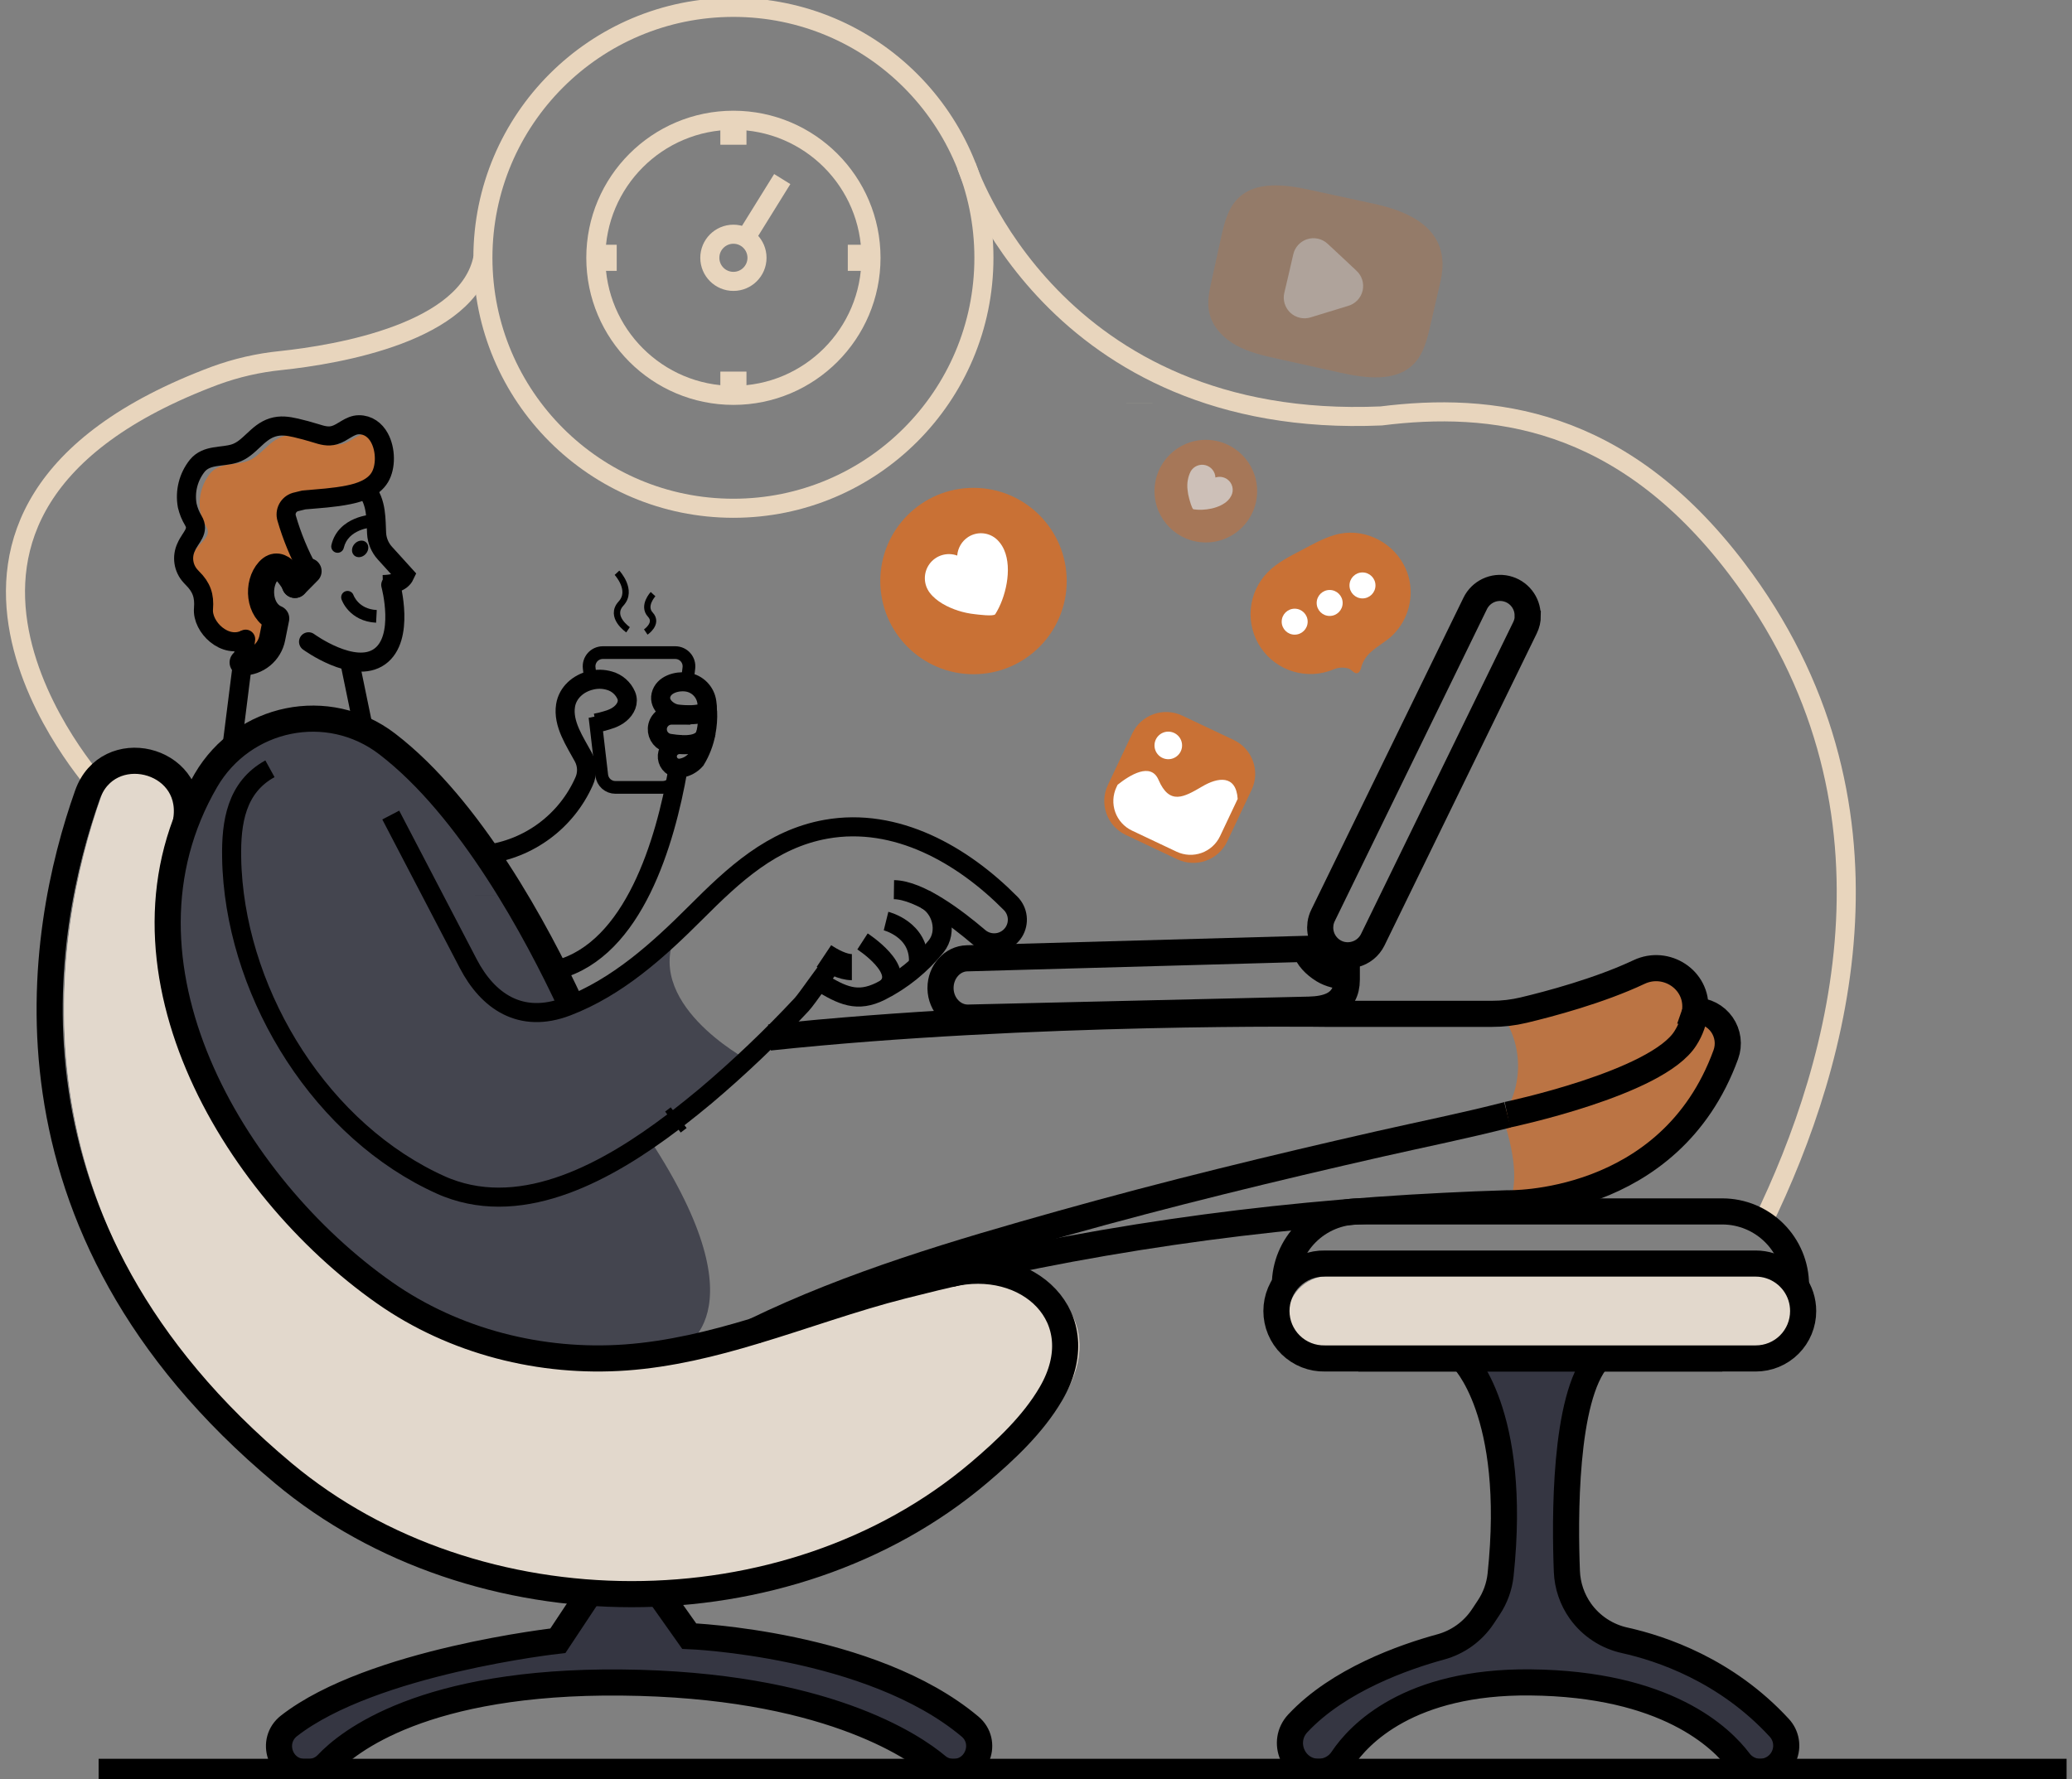 <svg width="326" height="280" viewBox="0 0 326 280" fill="none" xmlns="http://www.w3.org/2000/svg">
<rect x="0" y="0" width="326" height="280" fill="#808080" stroke="none"/>
<g clip-path="url(#clip0_132_289)">
<path opacity="0.9" d="M59.759 75.109C58.755 76.787 56.654 77.497 54.847 77.859C52.538 78.333 50.15 78.458 47.812 78.666L46.453 79C46.196 79.079 45.957 79.208 45.75 79.38C45.542 79.552 45.371 79.763 45.246 80.001C45.121 80.24 45.044 80.5 45.02 80.769C44.995 81.036 45.024 81.307 45.105 81.563C45.946 84.457 47.102 87.249 48.554 89.889L46.403 92.041C45.793 91.216 45.764 89.771 44.947 89.911C44.162 89.126 43.229 88.742 42.265 89.793C40.379 91.854 40.684 96.139 43.455 97.323L42.835 100.41C42.621 101.489 42.04 102.461 41.19 103.16C40.34 103.859 39.274 104.241 38.173 104.243L38.65 100.589C35.423 102.221 31.762 98.692 32.017 95.784C32.182 93.791 31.73 92.414 30.256 90.969C30.16 90.872 30.751 90.513 30.662 90.416C30.246 89.158 30.188 87.688 30.601 86.856C31.318 85.371 33.43 84.504 32.458 82.883C32.032 82.177 31.72 81.407 31.536 80.602C31.341 79.536 31.377 78.44 31.641 77.389C31.905 76.337 32.392 75.354 33.068 74.507C34.502 72.786 36.833 73.248 38.736 72.639C41.056 71.921 42.129 69.437 44.556 68.669C45.764 68.286 46.883 68.461 48.092 68.737C49.114 68.974 50.125 69.239 51.129 69.555C52.133 69.871 53.015 70.132 53.997 69.838C55.295 69.48 56.296 68.268 57.712 68.257C58.419 68.241 59.11 68.462 59.677 68.884C60.724 70.767 60.731 73.499 59.759 75.109Z" fill="#C97135"/>
<path d="M15.383 123.66C15.383 123.66 -23.654 80.603 33.835 59.117C37.168 57.895 40.643 57.098 44.176 56.744C53.352 55.768 73.636 52.301 75.974 40.59" stroke="#E8D5BD" stroke-width="3" stroke-miterlimit="10"/>
<path d="M179.256 63.384V63.374" stroke="#E8D5BD" stroke-width="4.11" stroke-miterlimit="10"/>
<path d="M76.827 140.91V140.9" stroke="black" stroke-width="4.11" stroke-miterlimit="10"/>
<path d="M46.306 91.754C45.924 91.094 45.469 90.478 44.951 89.918C44.165 89.133 43.233 88.75 42.269 89.8C40.382 91.862 40.687 96.147 43.459 97.33L42.839 100.417C42.625 101.497 42.043 102.468 41.194 103.167C40.343 103.866 39.278 104.249 38.177 104.25" stroke="black" stroke-width="4.11" stroke-linecap="round" stroke-linejoin="round"/>
<path d="M36.441 117.912C36.599 116.714 36.99 113.569 37.367 110.572C37.725 107.793 38.044 105.118 38.17 104.236L38.65 100.589" stroke="black" stroke-width="3" stroke-linecap="round" stroke-linejoin="round"/>
<path d="M52.142 85.768C52.016 86.306 52.35 86.844 52.888 86.969C53.425 87.095 53.963 86.761 54.089 86.223L52.142 85.768ZM58.58 81.98C58.531 80.981 58.53 80.981 58.53 80.981C58.529 80.981 58.529 80.981 58.529 80.981C58.528 80.981 58.527 80.981 58.526 80.981C58.525 80.981 58.523 80.981 58.521 80.981C58.516 80.982 58.511 80.982 58.504 80.982C58.491 80.983 58.474 80.984 58.452 80.986C58.409 80.989 58.349 80.995 58.275 81.002C58.127 81.018 57.92 81.045 57.672 81.09C57.178 81.18 56.504 81.344 55.791 81.645C54.367 82.246 52.684 83.449 52.142 85.768L54.089 86.223C54.433 84.753 55.481 83.947 56.569 83.488C57.111 83.259 57.637 83.129 58.029 83.058C58.224 83.023 58.382 83.002 58.488 82.991C58.541 82.986 58.58 82.982 58.604 82.98C58.617 82.979 58.625 82.979 58.629 82.979C58.631 82.978 58.632 82.978 58.632 82.978C58.632 82.978 58.632 82.978 58.632 82.978C58.631 82.978 58.631 82.978 58.63 82.978C58.63 82.978 58.63 82.978 58.63 82.978C58.63 82.978 58.629 82.978 58.58 81.98Z" fill="black"/>
<path d="M60.243 91.995C61.491 91.962 63.112 91.779 63.7 90.514L60.545 87.032C59.775 86.179 59.319 85.088 59.254 83.941C59.128 82.016 59.354 78.961 57.511 76.927" stroke="black" stroke-width="3" stroke-miterlimit="10"/>
<path d="M57.545 87.175C58.062 86.603 58.087 85.785 57.602 85.347C57.117 84.909 56.306 85.017 55.789 85.588C55.273 86.16 55.247 86.978 55.732 87.416C56.216 87.855 57.028 87.747 57.545 87.175Z" fill="black"/>
<path d="M57.235 114.864L54.857 103.34" stroke="black" stroke-width="3" stroke-miterlimit="10"/>
<path opacity="0.8" d="M117.5 166.731L102.178 179.259C120.612 207.371 106.66 212.531 106.66 212.531C103.954 213.049 101.221 213.416 98.474 213.631C85.15 214.592 71.481 211.154 60.498 203.452C38.267 187.854 18.904 156.637 29.231 129.457C30.1 127.159 31.161 124.937 32.404 122.817C33.475 120.974 34.839 119.317 36.442 117.911C39.247 115.456 42.702 113.862 46.391 113.322C50.08 112.782 53.847 113.319 57.239 114.867C58.537 115.46 59.765 116.196 60.9 117.062C66.705 121.504 71.983 127.819 76.533 134.445C80.573 140.438 84.209 146.693 87.416 153.17C88.302 154.937 89.105 156.608 89.815 158.139C96.251 155.536 101.647 151.115 106.667 146.339C100.597 157.67 117.5 166.731 117.5 166.731Z" fill="#353642"/>
<path d="M106.779 175.895C106.485 176.121 106.18 176.358 105.875 176.584" stroke="black" stroke-width="4.11" stroke-miterlimit="10"/>
<path d="M61.48 128.267C65.544 136.048 69.608 143.844 73.672 151.653C76.738 157.548 81.919 161.188 89.216 158.394C97.154 155.354 103.559 149.541 109.482 143.618C115.406 137.694 121.408 132.029 129.96 130.501C141.015 128.525 151.474 134.549 159.004 142.162C159.583 142.742 159.95 143.501 160.044 144.316C160.138 145.131 159.955 145.954 159.524 146.651C159.247 147.097 158.877 147.479 158.44 147.769C158.003 148.06 157.508 148.253 156.99 148.334C156.471 148.416 155.941 148.386 155.435 148.244C154.93 148.103 154.46 147.855 154.059 147.515C150.492 144.471 144.686 140.068 140.649 140.01" stroke="black" stroke-width="3" stroke-miterlimit="10"/>
<path d="M129.634 150.455C130.874 151.284 132.596 152.202 134.03 152.202" stroke="black" stroke-width="4.11" stroke-miterlimit="10"/>
<path d="M145.532 141.521C148.179 142.829 149.143 146.659 147.275 148.946C144.906 151.886 141.939 154.286 138.569 155.989C134.883 157.828 132.516 156.706 128.888 154.461" stroke="black" stroke-width="3" stroke-miterlimit="10"/>
<path d="M139.408 144.952C139.408 144.952 144.65 146.25 144.511 151.338C144.501 151.555 144.463 151.77 144.396 151.976" stroke="black" stroke-width="3" stroke-miterlimit="10"/>
<path d="M135.704 148.157C135.704 148.157 142.736 152.7 139.39 155.558" stroke="black" stroke-width="3" stroke-miterlimit="10"/>
<path opacity="0.8" d="M271.534 165.963C263.251 188.729 240.062 189.371 237.409 189.371C238.52 187.029 238.821 182.916 236.387 175.709C238.018 173.328 238.876 170.502 238.846 167.615C238.816 164.728 237.899 161.921 236.218 159.574C236.251 159.545 236.268 159.505 236.297 159.477C237.457 159.406 238.607 159.232 239.736 158.957C243.737 158.003 251.626 155.909 257.887 152.962C262.132 150.957 267.084 154.17 266.722 158.856C266.722 158.917 266.722 158.975 266.7 159.043C267.529 159.042 268.346 159.242 269.081 159.625C269.816 160.008 270.448 160.562 270.923 161.242C271.397 161.922 271.7 162.706 271.807 163.528C271.913 164.35 271.82 165.186 271.534 165.963Z" fill="#C97135"/>
<path d="M165.243 219.359C162.454 224.145 158.111 228.222 153.916 231.779C139.147 244.279 119.852 250.626 100.489 250.873C81.062 250.626 61.696 244.258 46.858 231.869C-0.025 192.72 8.448 146.497 16.032 125.094C16.299 124.354 16.661 123.652 17.108 123.004C17.701 122.137 18.471 121.404 19.367 120.856C20.263 120.307 21.265 119.954 22.307 119.82C26.287 120.368 29.901 123.671 29.263 128.784C29.263 128.981 29.184 129.254 29.166 129.451C18.847 156.631 38.217 187.847 60.434 203.445C70.513 210.52 82.855 213.998 95.118 213.772H95.258C96.309 213.75 97.36 213.702 98.41 213.625C105.298 213.123 111.992 211.474 118.622 209.476C126.403 207.149 134.098 204.327 141.872 202.352C144.604 201.656 147.343 200.985 150.097 200.358C151.686 200.032 153.312 199.92 154.931 200.024C164.479 200.67 171.188 209.161 165.243 219.359Z" fill="#E2D8CC"/>
<path d="M167.603 219.359C164.813 224.145 160.467 228.222 156.272 231.779C140.914 244.788 120.652 251.142 100.479 250.873C81.051 250.626 61.685 244.258 46.847 231.869C-0.025 192.72 8.448 146.497 16.032 125.094C16.299 124.354 16.661 123.652 17.108 123.004C17.701 122.137 18.471 121.404 19.367 120.856C20.263 120.307 21.265 119.954 22.307 119.82C26.287 120.368 29.901 123.671 29.263 128.784C29.263 128.981 29.184 129.254 29.166 129.451C18.847 156.63 38.217 187.847 60.434 203.445C70.513 210.52 82.855 213.998 95.118 213.772H95.258C97.106 213.801 98.943 213.752 100.769 213.625C107.657 213.123 114.348 211.474 120.982 209.476C128.762 207.149 136.457 204.327 144.231 202.352C146.96 201.656 149.703 200.985 152.453 200.358C153.271 200.191 154.098 200.079 154.931 200.024C165.666 199.304 174.028 208.336 167.603 219.359Z" fill="#E2D8CC"/>
<path d="M103.716 250.808L108.435 257.484C108.435 257.484 136.988 258.596 152.614 271.712C155.504 274.14 153.776 278.855 150.004 278.855C149.058 278.858 148.142 278.525 147.419 277.915C143.729 274.817 129.634 265.079 97.75 264.785C66.683 264.494 54.768 274.107 51.473 277.611C51.097 278.006 50.644 278.321 50.142 278.535C49.64 278.749 49.1 278.858 48.554 278.855H47.941C44.069 278.855 42.43 273.964 45.488 271.59C58.533 261.446 87.774 258.212 87.774 258.212L92.766 250.682" fill="#353642"/>
<path d="M230.079 213.786C230.079 213.786 238.825 222.094 236.096 247.85C235.897 249.689 235.258 251.453 234.232 252.992L233.281 254.426C231.723 256.76 229.373 258.451 226.666 259.188C220.954 260.748 210.591 264.362 204.191 271.211C201.487 274.112 203.499 278.838 207.464 278.838C208.204 278.84 208.932 278.659 209.585 278.311C210.237 277.963 210.794 277.459 211.204 276.844C213.811 272.921 221.703 264.592 240.74 264.767C262.211 264.965 270.859 273.502 273.631 277.181C274.014 277.694 274.511 278.111 275.083 278.398C275.655 278.686 276.286 278.836 276.926 278.838C277.729 278.836 278.513 278.6 279.184 278.159C279.854 277.719 280.382 277.091 280.701 276.355C281.02 275.619 281.118 274.806 280.982 274.015C280.846 273.224 280.482 272.49 279.935 271.903C271.562 262.806 261.322 259.414 255.67 258.155C252.831 257.543 250.323 255.893 248.639 253.526C247.35 251.701 246.616 249.542 246.527 247.309C246.211 239.323 246.046 219.939 251.457 213.793" fill="#353642"/>
<path d="M118.694 209.487C134.073 202.021 150.764 197.123 167.176 192.512C183.692 187.872 200.369 183.824 217.096 180.019C223.78 178.503 230.524 177.151 237.176 175.44" stroke="black" stroke-width="4.11" stroke-miterlimit="10"/>
<path d="M133.123 152.098H133.133H133.14" stroke="black" stroke-width="4.11" stroke-miterlimit="10"/>
<path d="M131.398 151.126C130.433 152.08 126.991 157.175 126.127 158.09C121.379 163.178 116.336 167.981 111.024 172.476C109.686 173.587 108.27 174.735 106.778 175.896C106.484 176.122 106.18 176.359 105.875 176.585C95.763 184.258 82.568 191.645 70.376 186.912C70.054 186.793 69.738 186.657 69.426 186.517C50.727 178.145 37.657 157.175 36.517 136.934C36.477 136.274 36.456 135.618 36.449 134.969C36.348 129.437 37.166 123.904 42.473 120.985" stroke="black" stroke-width="3" stroke-miterlimit="10"/>
<path d="M29.259 129.379L29.335 128.791C30.525 119.246 16.971 116.026 13.755 125.094C6.175 146.493 -2.302 192.706 44.592 231.861C74.859 257.144 123.861 257.32 154.013 231.779C158.208 228.226 162.55 224.141 165.343 219.355C172.411 207.249 161.618 197.543 149.444 200.523" stroke="black" stroke-width="4.11" stroke-miterlimit="10"/>
<path d="M103.716 250.808L108.435 257.484C108.435 257.484 136.988 258.596 152.614 271.712C155.504 274.14 153.776 278.855 150.004 278.855C149.058 278.858 148.142 278.525 147.419 277.915C143.729 274.817 129.634 265.079 97.75 264.785C66.683 264.494 54.768 274.107 51.473 277.611C51.097 278.006 50.644 278.321 50.142 278.535C49.64 278.749 49.1 278.858 48.554 278.855H47.941C44.069 278.855 42.43 273.964 45.488 271.59C58.533 261.446 87.774 258.212 87.774 258.212L92.766 250.682" stroke="black" stroke-width="4.11" stroke-miterlimit="10"/>
<path d="M87.774 152.597C99.743 149.37 104.674 132.485 106.66 121.133" stroke="black" stroke-width="3" stroke-miterlimit="10"/>
<path d="M76.522 134.456C79.847 134.021 83.005 132.74 85.694 130.736C88.383 128.732 90.513 126.072 91.88 123.01C92.166 122.401 92.305 121.734 92.287 121.061C92.268 120.388 92.092 119.73 91.772 119.138C90.467 116.721 88.52 113.921 88.983 111.023C89.316 108.98 90.998 107.542 92.927 107.079C93.905 106.823 94.935 106.84 95.903 107.129C96.484 107.294 97.02 107.585 97.474 107.983C97.928 108.38 98.288 108.874 98.528 109.428C98.998 110.529 98.438 111.619 97.574 112.336C96.71 113.053 95.699 113.307 94.644 113.594C94.508 113.634 94.135 113.713 93.723 113.792" stroke="black" stroke-width="3" stroke-miterlimit="10"/>
<path d="M237.161 175.434C237.161 175.434 260.755 170.492 265.187 163.375C266.018 162.077 266.535 160.604 266.7 159.072" stroke="black" stroke-width="4.11" stroke-miterlimit="10"/>
<path d="M121.064 163.278C162.217 158.907 208.666 159.552 208.666 159.552H234.734C236.418 159.555 238.097 159.357 239.736 158.964C243.737 158.011 251.626 155.92 257.886 152.969C262.132 150.965 267.084 154.177 266.722 158.868C266.722 158.925 266.722 158.986 266.7 159.054C267.527 159.054 268.342 159.254 269.076 159.636C269.809 160.018 270.44 160.571 270.914 161.249C271.388 161.927 271.692 162.709 271.8 163.529C271.908 164.349 271.816 165.183 271.534 165.96C262.741 190.124 237.161 189.367 237.161 189.367C233.891 189.464 230.628 189.593 227.354 189.762C198.515 191.164 169.929 195.212 141.947 202.358C134.173 204.334 126.478 207.152 118.697 209.483C112.064 211.488 105.362 213.126 98.474 213.628C85.15 214.593 71.481 211.15 60.498 203.448C36.441 186.567 15.738 151.37 32.404 122.799C38.288 112.716 51.613 109.955 60.9 117.062C73.998 127.084 84.461 146.608 89.829 158.125" stroke="black" stroke-width="4.11" stroke-miterlimit="10"/>
<path d="M152.052 26.082C152.052 26.082 165.509 67.705 217.311 65.457C234.523 63.306 255.008 65.457 273.248 89.481C300.976 126.026 289.843 166.738 277.242 192.58" stroke="#E8D5BD" stroke-width="3" stroke-miterlimit="10"/>
<path d="M270.988 213.786H213.718" stroke="black" stroke-width="4.11" stroke-miterlimit="10"/>
<path d="M202.158 202.218C202.166 199.152 203.388 196.215 205.555 194.047C207.722 191.879 210.66 190.657 213.725 190.647H271.003C274.069 190.655 277.007 191.877 279.175 194.046C281.344 196.214 282.565 199.152 282.574 202.218" stroke="black" stroke-width="4.11" stroke-miterlimit="10"/>
<path d="M283.7 206.321C283.703 207.302 283.512 208.275 283.137 209.182C282.763 210.089 282.213 210.913 281.518 211.607C280.824 212.301 280 212.851 279.092 213.225C278.185 213.599 277.212 213.789 276.231 213.786H208.461C206.765 213.625 205.2 212.806 204.101 211.503C203.003 210.2 202.46 208.518 202.588 206.819C202.717 205.12 203.507 203.539 204.789 202.417C206.072 201.294 207.743 200.72 209.444 200.817H277.213C278.416 200.815 279.602 201.104 280.669 201.661C281.735 202.217 282.651 203.024 283.338 204.012C283.578 204.758 283.7 205.537 283.7 206.321Z" fill="#E2D8CC"/>
<path d="M283.7 206.32C283.703 207.302 283.511 208.274 283.137 209.181C282.763 210.088 282.213 210.913 281.518 211.607C280.824 212.3 280 212.85 279.092 213.224C278.185 213.598 277.212 213.789 276.231 213.786H208.461C207.467 213.807 206.478 213.63 205.553 213.265C204.628 212.899 203.785 212.353 203.075 211.657C202.364 210.961 201.799 210.131 201.413 209.214C201.027 208.298 200.829 207.313 200.829 206.318C200.829 205.324 201.027 204.339 201.413 203.422C201.799 202.505 202.364 201.675 203.075 200.979C203.785 200.284 204.628 199.737 205.553 199.372C206.478 199.006 207.467 198.829 208.461 198.851H276.231C277.809 198.85 279.346 199.349 280.623 200.276C281.9 201.203 282.85 202.51 283.338 204.011C283.578 204.757 283.7 205.536 283.7 206.32Z" stroke="black" stroke-width="4.11" stroke-miterlimit="10"/>
<path d="M106.531 120.867L106.395 122.018C106.332 122.54 106.081 123.021 105.688 123.371C105.294 123.721 104.787 123.914 104.261 123.915H96.814C96.287 123.914 95.78 123.721 95.387 123.371C94.994 123.021 94.743 122.54 94.68 122.018L93.719 113.771C94.132 113.692 94.504 113.613 94.641 113.574C95.695 113.287 96.717 113.043 97.57 112.315C98.424 111.587 99.004 110.522 98.524 109.407C98.284 108.853 97.924 108.36 97.47 107.962C97.016 107.565 96.48 107.273 95.899 107.109C94.93 106.82 93.901 106.802 92.923 107.058L92.697 105.093C92.664 104.793 92.694 104.489 92.787 104.202C92.878 103.914 93.03 103.649 93.231 103.424C93.432 103.198 93.679 103.018 93.954 102.894C94.23 102.77 94.529 102.706 94.831 102.705H106.258C106.56 102.706 106.858 102.771 107.134 102.895C107.409 103.019 107.655 103.199 107.855 103.425C108.056 103.65 108.207 103.915 108.299 104.202C108.391 104.49 108.421 104.793 108.388 105.093L108.123 107.334" stroke="black" stroke-width="2" stroke-miterlimit="10"/>
<path d="M107.524 112.458L107.514 112.537" stroke="black" stroke-width="4.11" stroke-miterlimit="10"/>
<path d="M106.965 117.195V117.163" stroke="black" stroke-width="4.11" stroke-miterlimit="10"/>
<path d="M107.073 117.194C107.041 117.189 107.008 117.189 106.976 117.194C106.931 117.189 106.885 117.189 106.84 117.194C106.375 117.196 105.928 117.372 105.587 117.687C105.246 118.003 105.036 118.435 104.998 118.899C104.961 119.362 105.099 119.822 105.384 120.188C105.67 120.555 106.083 120.801 106.542 120.877C106.739 120.916 106.943 120.916 107.141 120.877C108.036 120.734 108.853 120.282 109.45 119.6C110.246 118.291 110.798 116.85 111.081 115.344C111.086 115.329 111.086 115.312 111.081 115.297C111.3 114.188 111.383 113.056 111.329 111.927M111.329 111.927C111.329 111.443 111.268 110.962 111.21 110.492C111.101 109.706 110.742 108.977 110.186 108.411C109.63 107.844 108.907 107.472 108.123 107.348C108.084 107.348 108.037 107.348 107.998 107.326C106.492 107.14 104.38 107.71 103.989 109.41C103.63 110.944 105.294 112.26 106.66 112.379C106.66 112.379 107.019 112.425 107.524 112.457C108.536 112.526 110.217 112.515 111.329 111.927ZM111.329 111.927C111.492 111.842 111.646 111.74 111.788 111.622" stroke="black" stroke-width="3" stroke-miterlimit="10"/>
<path d="M108.643 112.541H108.396H106.484H105.642C105.072 112.543 104.525 112.763 104.112 113.156C103.699 113.548 103.452 114.084 103.422 114.653C103.394 115.206 103.573 115.749 103.922 116.178C104.272 116.608 104.768 116.892 105.316 116.977C107.79 117.375 110.615 117.457 111.099 115.241" stroke="black" stroke-width="3" stroke-miterlimit="10"/>
<path d="M230.079 213.786C230.079 213.786 238.825 222.094 236.096 247.85C235.897 249.689 235.258 251.453 234.232 252.992L233.281 254.426C231.723 256.76 229.373 258.451 226.666 259.188C220.954 260.748 210.591 264.362 204.191 271.211C201.487 274.112 203.499 278.838 207.464 278.838C208.204 278.84 208.932 278.659 209.585 278.311C210.237 277.963 210.794 277.459 211.204 276.844C213.811 272.921 221.703 264.592 240.74 264.767C262.211 264.965 270.859 273.502 273.631 277.181C274.014 277.694 274.511 278.111 275.083 278.398C275.655 278.686 276.286 278.836 276.926 278.838C277.729 278.836 278.513 278.6 279.184 278.159C279.854 277.719 280.382 277.091 280.701 276.355C281.02 275.619 281.118 274.806 280.982 274.015C280.846 273.224 280.482 272.49 279.935 271.903C271.562 262.806 261.322 259.414 255.67 258.155C252.831 257.543 250.323 255.893 248.639 253.526C247.35 251.701 246.616 249.542 246.527 247.309C246.211 239.323 246.046 219.939 251.457 213.793" stroke="black" stroke-width="4.11" stroke-miterlimit="10"/>
<path d="M211.9 153.585V154.166C211.9 158.142 208.694 158.827 205.926 158.895L152.353 160.143C150.004 160.201 148.028 158.15 147.978 155.582V155.475C147.978 152.965 149.828 150.867 152.145 150.813C152.145 150.813 182.117 149.967 205.324 149.329C205.769 150.734 206.844 151.817 208.192 152.667C209.309 153.335 210.6 153.655 211.9 153.585Z" stroke="black" stroke-width="4.11" stroke-miterlimit="10"/>
<path d="M240.377 96.896C240.38 97.55 240.23 98.195 239.94 98.782L215.98 147.898C215.699 148.468 215.297 148.97 214.801 149.369C214.306 149.767 213.729 150.052 213.112 150.204C212.123 150.457 211.075 150.351 210.157 149.903C209.421 149.541 208.802 148.978 208.37 148.281C207.939 147.584 207.712 146.779 207.715 145.959C207.717 145.757 207.732 145.556 207.758 145.356C207.822 144.912 207.955 144.48 208.153 144.076L232.109 94.952C232.542 94.071 233.26 93.362 234.147 92.941C235.034 92.52 236.038 92.412 236.995 92.634C237.951 92.857 238.804 93.397 239.415 94.166C240.025 94.935 240.357 95.888 240.356 96.871L240.377 96.896Z" stroke="black" stroke-width="4.11" stroke-miterlimit="10"/>
<path d="M46.406 92.048C46.377 91.948 46.338 91.851 46.306 91.754C46.273 91.657 46.227 91.546 46.198 91.439" stroke="black" stroke-width="4.11" stroke-linecap="round" stroke-linejoin="round"/>
<path d="M46.406 92.052L47.141 91.313L48.547 89.889" stroke="black" stroke-width="4.11" stroke-linecap="round" stroke-linejoin="round"/>
<path d="M55.626 93.678C55.451 93.155 54.884 92.872 54.361 93.048C53.837 93.223 53.555 93.79 53.73 94.314L55.626 93.678ZM54.678 93.996C53.73 94.314 53.73 94.314 53.73 94.315C53.73 94.315 53.731 94.316 53.731 94.316C53.731 94.317 53.731 94.318 53.732 94.319C53.732 94.32 53.733 94.322 53.734 94.324C53.735 94.329 53.737 94.333 53.739 94.339C53.743 94.35 53.748 94.364 53.754 94.38C53.766 94.413 53.783 94.456 53.805 94.508C53.849 94.612 53.914 94.751 54.003 94.916C54.18 95.243 54.459 95.675 54.873 96.113C55.715 97.006 57.085 97.889 59.172 97.999L59.278 96.002C57.761 95.922 56.858 95.304 56.328 94.741C56.055 94.452 55.873 94.168 55.761 93.962C55.705 93.859 55.668 93.778 55.646 93.727C55.636 93.701 55.629 93.684 55.625 93.675C55.624 93.671 55.623 93.669 55.623 93.669C55.623 93.67 55.624 93.671 55.624 93.672C55.624 93.673 55.625 93.674 55.625 93.675C55.625 93.675 55.626 93.676 55.626 93.676C55.626 93.677 55.626 93.677 55.626 93.677C55.626 93.678 55.626 93.678 54.678 93.996Z" fill="black"/>
<path d="M38.65 100.589C35.423 102.221 31.762 98.692 32.017 95.784C32.182 93.791 31.73 92.414 30.256 90.969C30.159 90.872 30.07 90.772 29.984 90.675C29.422 90.064 29.058 89.3 28.936 88.479C28.815 87.659 28.942 86.821 29.302 86.074C29.973 84.514 31.418 83.6 30.414 81.918C29.973 81.191 29.652 80.398 29.46 79.57C29.26 78.471 29.297 77.342 29.57 76.259C29.843 75.176 30.345 74.164 31.041 73.291C32.519 71.498 34.925 71.993 36.901 71.366C39.278 70.609 40.389 68.053 42.885 67.267C44.133 66.876 45.291 67.052 46.539 67.335C47.589 67.583 48.644 67.859 49.666 68.182C50.688 68.504 51.62 68.781 52.642 68.476C53.979 68.085 55.008 66.855 56.464 66.844C57.92 66.834 59.038 67.69 59.691 68.888C60.724 70.767 60.731 73.499 59.759 75.12C58.755 76.798 56.654 77.508 54.847 77.87C52.538 78.344 50.15 78.469 47.812 78.677L46.453 79.01C45.936 79.171 45.504 79.53 45.251 80.008C44.998 80.487 44.945 81.046 45.105 81.564C45.945 84.457 47.102 87.249 48.554 89.889" stroke="black" stroke-width="3" stroke-miterlimit="10"/>
<path d="M48.547 101.001C48.547 101.001 55.661 106.211 59.716 103.339C63.772 100.467 61.48 92.048 61.48 92.048" stroke="black" stroke-width="3" stroke-linecap="round" stroke-linejoin="round"/>
<path d="M98.814 99.109C98.814 99.109 95.792 97.065 97.714 94.978C99.636 92.891 97.076 90.137 97.076 90.137" stroke="black" stroke-miterlimit="10"/>
<path d="M101.604 99.463C101.604 99.463 103.605 98.111 102.322 96.727C101.038 95.343 102.748 93.5 102.748 93.5" stroke="black" stroke-miterlimit="10"/>
<path d="M115.391 79.987C137.159 79.987 154.805 62.341 154.805 40.573C154.805 18.805 137.159 1.159 115.391 1.159C93.624 1.159 75.978 18.805 75.978 40.573C75.978 62.341 93.624 79.987 115.391 79.987Z" stroke="#E8D5BD" stroke-width="3" stroke-miterlimit="10"/>
<path d="M115.391 62.219C127.346 62.219 137.038 52.527 137.038 40.572C137.038 28.616 127.346 18.925 115.391 18.925C103.436 18.925 93.745 28.616 93.745 40.572C93.745 52.527 103.436 62.219 115.391 62.219Z" stroke="#E8D5BD" stroke-width="3" stroke-miterlimit="10"/>
<path d="M115.391 44.283C117.441 44.283 119.103 42.621 119.103 40.572C119.103 38.522 117.441 36.86 115.391 36.86C113.342 36.86 111.68 38.522 111.68 40.572C111.68 42.621 113.342 44.283 115.391 44.283Z" stroke="#E8D5BD" stroke-width="3" stroke-miterlimit="10"/>
<path d="M123.075 28.18L117.345 37.417" stroke="#E8D5BD" stroke-width="3" stroke-miterlimit="10"/>
<path d="M115.391 18.925V22.776" stroke="#E8D5BD" stroke-width="4.11" stroke-miterlimit="10"/>
<path d="M137.038 40.572H133.388" stroke="#E8D5BD" stroke-width="4.11" stroke-miterlimit="10"/>
<path d="M115.391 62.223V58.48" stroke="#E8D5BD" stroke-width="4.11" stroke-miterlimit="10"/>
<path d="M93.741 40.572H97.032" stroke="#E8D5BD" stroke-width="4.11" stroke-miterlimit="10"/>
<path d="M153.166 106.105C161.266 106.105 167.832 99.538 167.832 91.439C167.832 83.339 161.266 76.774 153.166 76.774C145.067 76.774 138.501 83.339 138.501 91.439C138.501 99.538 145.067 106.105 153.166 106.105Z" fill="#C97135"/>
<path d="M157.989 86.541C157.782 86.064 157.504 85.621 157.164 85.228C156.583 84.541 155.771 84.089 154.881 83.957C153.991 83.825 153.083 84.022 152.327 84.511C151.835 84.832 151.423 85.263 151.124 85.77C150.826 86.278 150.648 86.847 150.606 87.433C149.834 87.151 148.991 87.126 148.204 87.364C147.417 87.602 146.729 88.09 146.243 88.753C145.758 89.416 145.501 90.22 145.512 91.042C145.522 91.864 145.8 92.66 146.303 93.311C147.354 94.68 149.14 95.58 150.757 96.104C151.605 96.375 152.478 96.56 153.363 96.656C153.812 96.706 156.368 97.05 156.591 96.656C158.186 94.16 159.319 89.588 157.989 86.541Z" fill="white"/>
<g opacity="0.72">
<path opacity="0.72" d="M189.719 85.368C194.179 85.368 197.794 81.753 197.794 77.293C197.794 72.834 194.179 69.218 189.719 69.218C185.259 69.218 181.644 72.834 181.644 77.293C181.644 81.753 185.259 85.368 189.719 85.368Z" fill="#C97135"/>
<path opacity="0.72" d="M193.222 78.724C193.422 78.52 193.589 78.286 193.717 78.031C193.947 77.592 194.009 77.083 193.891 76.601C193.773 76.119 193.483 75.697 193.075 75.414C192.809 75.23 192.504 75.11 192.183 75.064C191.863 75.018 191.536 75.047 191.229 75.149C191.211 74.696 191.047 74.261 190.761 73.91C190.475 73.559 190.083 73.311 189.643 73.202C189.204 73.094 188.741 73.131 188.324 73.309C187.908 73.487 187.56 73.795 187.335 74.188C186.895 75.075 186.725 76.073 186.843 77.056C186.884 77.542 186.972 78.022 187.109 78.49C187.177 78.731 187.535 80.104 187.779 80.147C189.382 80.416 191.949 80.04 193.222 78.724Z" fill="white"/>
</g>
<path d="M178.148 115.425L174.309 123.542C172.917 126.485 174.175 129.999 177.118 131.391L185.234 135.23C188.177 136.622 191.692 135.364 193.084 132.421L196.922 124.304C198.314 121.361 197.056 117.847 194.113 116.455L185.997 112.617C183.053 111.225 179.539 112.482 178.148 115.425Z" fill="#C97135"/>
<path d="M194.732 125.725L191.953 131.602C191.37 132.826 190.326 133.77 189.05 134.227C187.774 134.685 186.368 134.619 185.14 134.044L178.091 130.709C176.867 130.125 175.924 129.082 175.468 127.805C175.011 126.529 175.077 125.124 175.653 123.896L175.839 123.502C177.754 121.974 181.063 119.916 182.272 122.717C184.011 126.761 186.273 125.456 189.163 123.764C191.577 122.337 194.474 121.86 194.732 125.725Z" fill="white"/>
<path d="M183.813 119.479C185.011 119.479 185.983 118.508 185.983 117.31C185.983 116.112 185.011 115.141 183.813 115.141C182.615 115.141 181.644 116.112 181.644 117.31C181.644 118.508 182.615 119.479 183.813 119.479Z" fill="white"/>
<path d="M220.825 88.803C221.256 89.59 221.569 90.436 221.754 91.313C222.082 92.919 221.988 94.583 221.48 96.141C220.972 97.699 220.068 99.099 218.856 100.202C217.896 101.052 216.673 101.715 215.701 102.605C214.992 103.216 214.47 104.016 214.195 104.91C214.145 105.216 214.022 105.505 213.837 105.753C213.27 106.362 212.714 105.394 212.223 105.229C211.431 104.972 210.572 105.014 209.81 105.348C207.804 106.186 205.571 106.305 203.488 105.685C201.404 105.065 199.6 103.743 198.38 101.944C197.16 100.145 196.6 97.979 196.794 95.814C196.989 93.649 197.926 91.618 199.447 90.065C200.95 88.534 202.915 87.555 204.826 86.559C206.497 85.673 208.16 84.73 209.975 84.199C214.227 82.926 218.767 85.046 220.825 88.803Z" fill="#C97135"/>
<path d="M203.7 99.879C204.828 99.879 205.743 98.964 205.743 97.836C205.743 96.707 204.828 95.792 203.7 95.792C202.571 95.792 201.656 96.707 201.656 97.836C201.656 98.964 202.571 99.879 203.7 99.879Z" fill="white"/>
<path d="M209.204 96.935C210.332 96.935 211.247 96.02 211.247 94.891C211.247 93.763 210.332 92.848 209.204 92.848C208.075 92.848 207.16 93.763 207.16 94.891C207.16 96.02 208.075 96.935 209.204 96.935Z" fill="white"/>
<path d="M214.367 94.175C215.496 94.175 216.411 93.26 216.411 92.131C216.411 91.002 215.496 90.087 214.367 90.087C213.238 90.087 212.323 91.002 212.323 92.131C212.323 93.26 213.238 94.175 214.367 94.175Z" fill="white"/>
<g opacity="0.54">
<path opacity="0.54" d="M226.931 42.429C226.88 43.057 226.784 43.68 226.641 44.294L225.027 51.293C224.533 53.444 223.977 55.696 222.442 57.267C219.574 60.193 214.805 59.522 210.817 58.637L201.028 56.464C198.78 55.965 196.496 55.453 194.481 54.337C192.466 53.222 190.716 51.397 190.25 49.142C189.891 47.478 190.275 45.757 190.641 44.1L192.118 37.381C192.609 35.179 193.161 32.855 194.75 31.253C197.579 28.402 202.28 29.051 206.188 29.901L216.214 32.081C222.259 33.386 227.412 36.19 226.931 42.429Z" fill="#C97135"/>
<path opacity="0.54" d="M213.431 42.616C213.851 43.006 214.16 43.499 214.328 44.046C214.496 44.594 214.517 45.176 214.389 45.734C214.26 46.292 213.987 46.806 213.597 47.225C213.207 47.644 212.713 47.953 212.166 48.12L209.182 49.035L206.199 49.949C205.652 50.116 205.07 50.137 204.512 50.008C203.954 49.879 203.44 49.606 203.021 49.216C202.602 48.826 202.293 48.332 202.125 47.785C201.958 47.238 201.936 46.656 202.065 46.098L202.782 43.057L203.481 40.02C203.609 39.462 203.881 38.947 204.271 38.528C204.662 38.108 205.155 37.799 205.703 37.631C206.25 37.463 206.832 37.443 207.39 37.571C207.948 37.7 208.462 37.973 208.881 38.364L211.165 40.49L213.431 42.616Z" fill="white"/>
</g>
<path d="M15.516 278.838H325.147" stroke="black" stroke-width="4.11" stroke-miterlimit="10"/>
</g>
<defs>
<clipPath id="clip0_132_289">
<rect width="324.294" height="280" fill="white" transform="translate(0.853)"/>
</clipPath>
</defs>
</svg>
